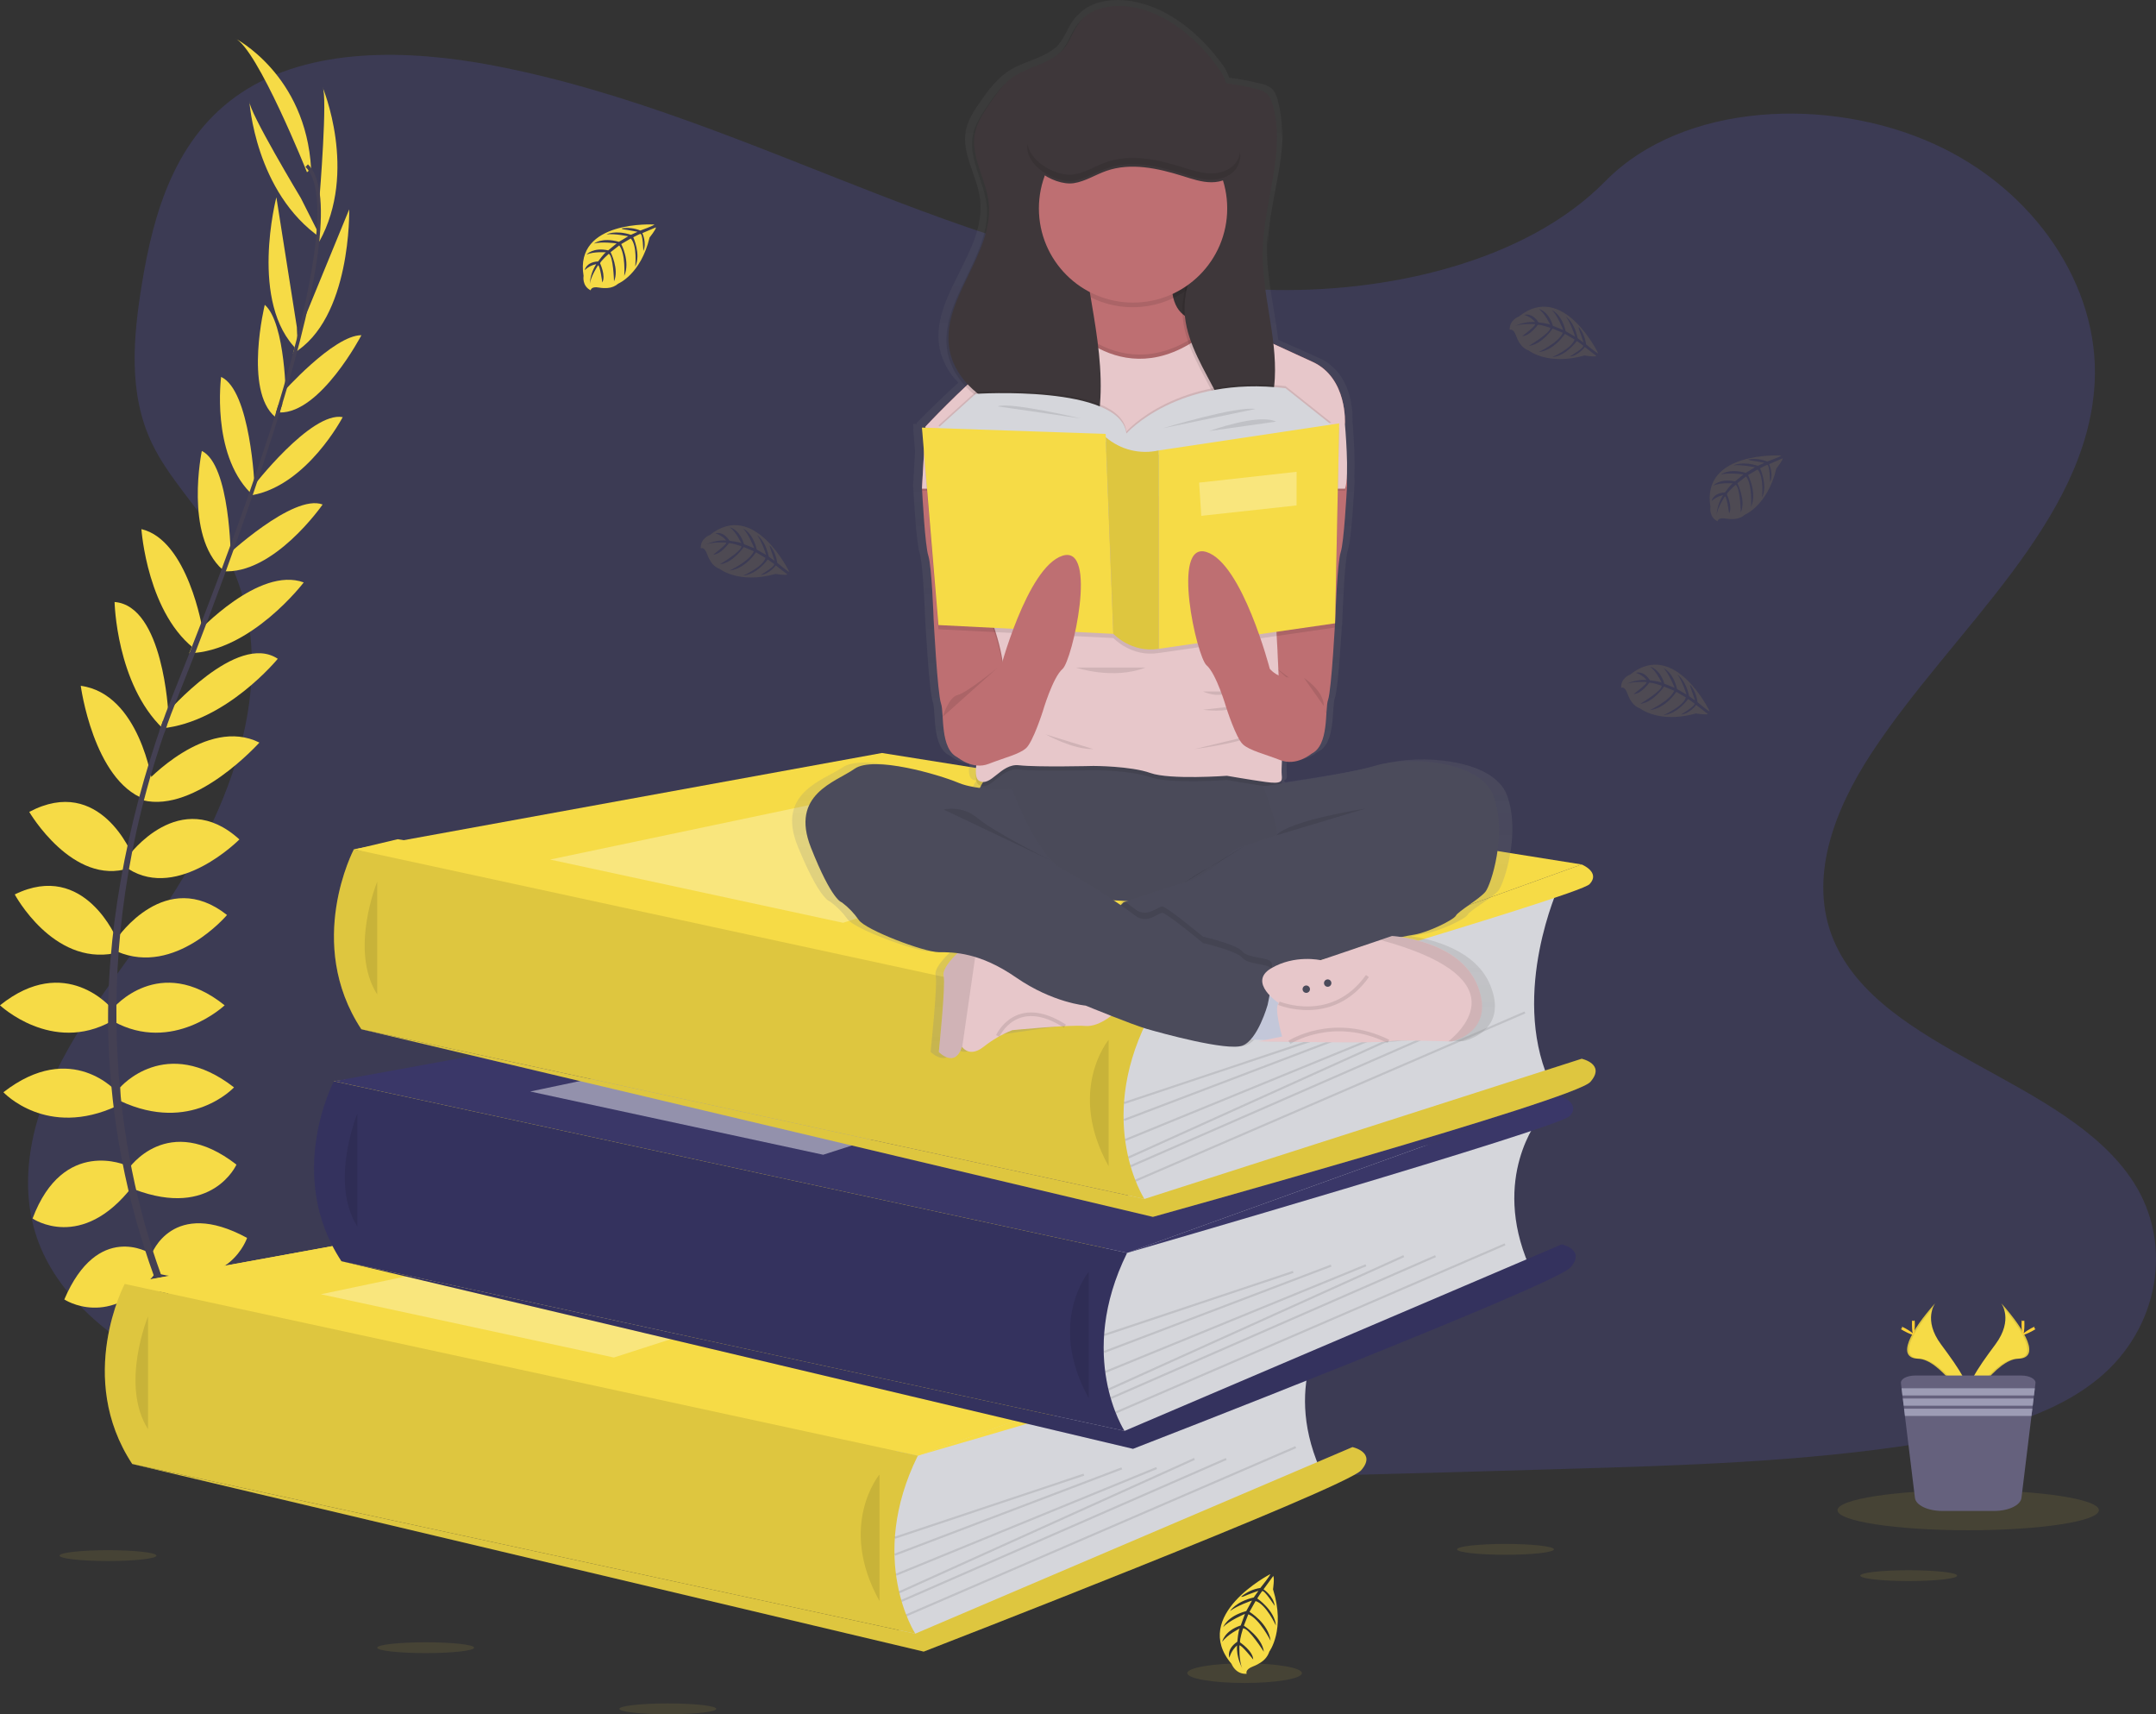 <svg width="590" height="469" viewBox="0 0 590 469" fill="none" xmlns="http://www.w3.org/2000/svg">
<rect x="0" y="0" width="590" height="469" fill="#333333" stroke="none"/>
<g clip-path="url(#clip0)">
<path d="M346.014 79.259C308.682 77.961 273.121 65.912 239.169 52.728C205.217 39.543 171.588 24.933 135.15 17.949C111.714 13.456 84.909 12.821 66.029 25.383C47.853 37.495 41.981 58.345 38.826 77.713C36.45 92.282 35.054 107.612 41.566 121.253C46.083 130.723 54.106 138.683 59.65 147.784C78.956 179.344 65.314 218.264 44.392 249.081C34.586 263.54 23.194 277.342 15.626 292.718C8.058 308.095 4.551 325.738 11.173 341.438C17.743 357.01 33.392 368.684 50.34 376.903C84.77 393.6 125.327 398.375 164.903 401.081C252.482 407.073 340.523 404.478 428.333 401.882C460.831 400.919 493.468 399.944 525.436 394.921C543.19 392.129 561.516 387.705 574.408 377.012C590.767 363.441 594.822 340.457 583.863 323.443C565.468 294.899 514.643 287.81 501.769 257.173C494.697 240.314 501.965 221.534 512.244 205.893C534.302 172.348 571.27 142.916 573.22 104.573C574.558 78.232 556.781 51.862 529.301 39.399C500.5 26.289 460.549 27.95 439.31 49.573C417.425 71.853 378.974 80.401 346.014 79.259Z" fill="#3C3B54"/>
<path d="M251.179 398.254L53.743 397.291L34.125 351.283L103.494 346.248L91.404 295.804L228.607 278.022L97.224 232.354L108.83 229.598L320.092 264.059L308.457 342.781L291.827 386.044L251.179 398.254Z" fill="#F6DB46"/>
<path d="M56.771 378.022C56.771 378.022 68.885 376.084 76.153 384.643C76.153 384.643 70.823 388.842 59.355 383.028L56.771 378.022Z" fill="#F6DB46"/>
<path d="M55.502 377.831C55.502 377.831 47.773 387.342 51.58 397.931C51.58 397.931 57.879 395.411 58.565 382.572L55.502 377.831Z" fill="#F6DB46"/>
<path d="M48.557 362.195C48.557 362.195 53.403 353.307 72.784 365.748C72.784 365.748 70.2 371.723 61.64 371.239C53.08 370.754 50.818 366.878 48.557 362.195Z" fill="#F6DB46"/>
<path d="M47.305 361.555C47.305 361.555 37.251 360.401 36.276 383.414C36.276 383.414 42.651 384.735 47.178 377.456C51.707 370.178 49.849 366.094 47.305 361.555Z" fill="#F6DB46"/>
<path d="M41.451 343.197C41.451 343.197 47.104 327.532 67.615 338.675C67.615 338.675 62.932 353.048 43.55 348.526L41.451 343.197Z" fill="#F6DB46"/>
<path d="M35.152 319.78C35.152 319.78 45.812 303.954 64.708 318.627C64.708 318.627 58.086 333.484 36.767 325.409L35.152 319.78Z" fill="#F6DB46"/>
<path d="M32.891 297.494C32.891 297.494 45.327 282.954 64.039 297.494C64.039 297.494 52.249 310.252 32.891 301.208V297.494Z" fill="#F6DB46"/>
<path d="M30.952 275.848C30.952 275.848 43.55 260.668 61.478 275.041C61.478 275.041 47.265 288.445 30.952 279.401V275.848Z" fill="#F6DB46"/>
<path d="M32.083 256.63C32.083 256.63 45.35 237.09 62.124 250.332C62.124 250.332 47.911 267.127 32.083 260.345V256.63Z" fill="#F6DB46"/>
<path d="M35.152 234.183C35.152 234.183 49.203 214.804 65.516 229.661C65.516 229.661 48.88 246.456 35.152 237.736V234.183Z" fill="#F6DB46"/>
<path d="M39.836 214.117C39.836 214.117 56.471 195.903 70.984 203.159C70.984 203.159 53.651 222.503 39.109 218.95L39.836 214.117Z" fill="#F6DB46"/>
<path d="M45.65 195.096C45.65 195.096 64.847 172.786 76.014 180.238C76.014 180.238 61.87 197.541 44.289 199.271L45.65 195.096Z" fill="#F6DB46"/>
<path d="M54.043 173.034C54.043 173.034 70.846 154.82 83.121 159.342C83.121 159.342 68.746 178.237 51.787 178.721L54.043 173.034Z" fill="#F6DB46"/>
<path d="M61.639 152.398C61.639 152.398 80.213 134.957 88.289 138.025C88.289 138.025 74.883 157.404 60.832 156.274L61.639 152.398Z" fill="#F6DB46"/>
<path d="M69.069 133.342C69.069 133.342 85.059 112.503 93.786 114.118C93.786 114.118 84.09 132.696 69.069 135.458V133.342Z" fill="#F6DB46"/>
<path d="M77.133 107.647C77.133 107.647 91.265 91.676 98.903 91.711C98.903 91.711 87.747 113.051 76.55 112.855L77.133 107.647Z" fill="#F6DB46"/>
<path d="M81.909 90.54L95.563 57.273C95.563 57.273 96.243 87.345 80.173 96.712L81.909 90.54Z" fill="#F6DB46"/>
<path d="M87.453 53.852C87.453 53.852 89.714 26.07 88.26 23.809C88.26 23.809 98.02 46.908 87.36 66.126L87.453 53.852Z" fill="#F6DB46"/>
<path d="M40.92 342.827C40.92 342.827 26.765 334.055 17.599 355.516C17.599 355.516 30.197 363.879 42.587 348.301L40.92 342.827Z" fill="#F6DB46"/>
<path d="M34.696 318.886C34.696 318.886 17.334 310.967 8.912 333.374C8.912 333.374 22.323 342.603 36.276 324.55L34.696 318.886Z" fill="#F6DB46"/>
<path d="M32.083 298.826C32.083 298.826 19.647 284.286 0.934 298.826C0.934 298.826 12.725 311.584 32.083 302.541V298.826Z" fill="#F6DB46"/>
<path d="M30.526 275.848C30.526 275.848 17.928 260.668 0 275.041C0 275.041 14.213 288.445 30.526 279.401V275.848Z" fill="#F6DB46"/>
<path d="M32.083 257.184C32.083 257.184 23.246 235.296 4.038 244.709C4.038 244.709 14.421 264.117 31.299 260.818L32.083 257.184Z" fill="#F6DB46"/>
<path d="M36.265 234.073C36.265 234.073 27.48 211.804 8.001 222.128C8.001 222.128 19.929 242.54 35.4 237.511L36.265 234.073Z" fill="#F6DB46"/>
<path d="M41.71 214.227C41.71 214.227 38.249 189.812 22.098 187.627C22.098 187.627 25.524 213.373 39.536 218.628L41.71 214.227Z" fill="#F6DB46"/>
<path d="M46.059 195.142C46.059 195.142 44.71 165.727 31.356 164.7C31.356 164.7 31.806 187.027 44.554 199.306L46.059 195.142Z" fill="#F6DB46"/>
<path d="M55.427 172.21C55.427 172.21 51.447 147.749 38.699 144.762C38.699 144.762 40.28 168.449 54.164 178.214L55.427 172.21Z" fill="#F6DB46"/>
<path d="M63.151 152.6C63.151 152.6 63.018 127.118 55.231 123.375C55.231 123.375 50.403 146.446 60.895 155.853L63.151 152.6Z" fill="#F6DB46"/>
<path d="M69.663 133.053C69.663 133.053 68.573 106.816 60.509 103.119C60.509 103.119 57.752 123.883 68.458 134.772L69.663 133.053Z" fill="#F6DB46"/>
<path d="M78.258 109.741C78.258 109.741 78.212 88.4 72.455 83.394C72.455 83.394 66.733 106.77 75.253 114.032L78.258 109.741Z" fill="#F6DB46"/>
<path d="M81.234 89.49L75.633 53.973C75.633 53.973 68.025 83.077 81.5 95.904L81.234 89.49Z" fill="#F6DB46"/>
<path d="M82.325 54.187C82.325 54.187 67.95 30.309 68.244 27.656C68.244 27.656 69.773 52.681 87.856 65.145L82.325 54.187Z" fill="#F6DB46"/>
<path d="M84.009 47.133C84.009 47.133 70.442 13.219 64.305 10.474C64.305 10.474 83.686 20.325 85.139 46.164L84.009 47.133Z" fill="#F6DB46"/>
<path d="M76.481 113.057L75.553 112.774C87.002 75.441 89.858 51.638 83.599 45.668L84.263 44.964C90.902 51.263 88.208 74.806 76.481 113.057Z" fill="#444053"/>
<path d="M44.952 200.471L43.579 199.981C44.796 196.561 46.106 193.088 47.478 189.668C59.43 159.884 69.606 132.177 76.129 110.906L77.323 110.329C70.788 131.64 60.792 160.409 48.828 190.234C47.461 193.59 46.158 197.045 44.952 200.471Z" fill="#444053"/>
<path d="M73.839 405.96C73.655 405.758 55.098 384.862 42.16 349.189C34.579 328.304 30.36 306.349 29.66 284.142C28.772 256.382 34.598 225.387 44.577 197.23L45.661 198.498C23.258 261.694 32.158 315.847 43.966 348.457C56.765 383.806 75.114 404.472 75.293 404.679L73.839 405.96Z" fill="#444053"/>
<path d="M363.821 361.595C363.821 361.595 350.744 377.554 361.127 401.68L256.722 446.956L246.702 449.056L242.088 428.869L245.174 403.393V389.47L363.821 361.595Z" fill="#D5D6DB"/>
<path d="M34.125 351.283L178.631 324.942L370.108 355.441L251.179 398.254L34.125 351.283Z" fill="#F6DB46"/>
<path d="M34.125 351.283L178.631 324.942L370.108 355.441L251.179 398.254L34.125 351.283Z" fill="#F6DB46"/>
<path d="M34.125 351.277C34.125 351.277 20.61 376.88 36.184 400.527L250.475 446.956C250.475 446.956 237.173 426.562 251.161 398.254L34.125 351.277Z" fill="#F6DB46"/>
<path opacity="0.1" d="M34.125 351.277C34.125 351.277 20.61 376.88 36.184 400.527L250.475 446.956C250.475 446.956 237.173 426.562 251.161 398.254L34.125 351.277Z" fill="black"/>
<path opacity="0.1" d="M40.51 360.153C40.51 360.153 32.787 378.887 40.51 391.01V360.153Z" fill="black"/>
<path d="M250.475 446.956L370.108 395.913C370.108 395.913 376.8 397.355 372.473 402.257C368.147 407.16 252.782 451.859 252.782 451.859L36.184 400.527L250.475 446.956Z" fill="#F6DB46"/>
<path opacity="0.1" d="M250.475 446.956L370.108 395.913C370.108 395.913 376.8 397.355 372.473 402.257C368.147 407.16 252.782 451.859 252.782 451.859L36.184 400.527L250.475 446.956Z" fill="black"/>
<path opacity="0.1" d="M240.669 403.411C240.669 403.411 229.132 417.253 240.669 438.016V403.411Z" fill="black"/>
<path opacity="0.1" d="M296.521 403.177L244.775 420.439L244.957 420.986L296.704 403.724L296.521 403.177Z" fill="black"/>
<path opacity="0.1" d="M306.886 401.459L244.758 425.081L244.963 425.62L307.091 401.998L306.886 401.459Z" fill="black"/>
<path opacity="0.1" d="M316.404 401.376L245.105 430.557L245.324 431.09L316.623 401.91L316.404 401.376Z" fill="black"/>
<path opacity="0.1" d="M326.755 398.877L245.937 435.381L246.175 435.906L326.993 399.403L326.755 398.877Z" fill="black"/>
<path opacity="0.1" d="M335.451 398.889L246.577 437.732L246.808 438.26L335.682 399.418L335.451 398.889Z" fill="black"/>
<path opacity="0.1" d="M354.472 395.659L247.917 441.676L248.146 442.206L354.701 396.189L354.472 395.659Z" fill="black"/>
<path opacity="0.3" d="M87.81 354.097L189.331 332.757L251.179 344.581L167.989 371.4L87.81 354.097Z" fill="white"/>
<path d="M370.108 355.441C370.108 355.441 375.358 357.558 372.277 360.828C369.197 364.099 251.161 398.254 251.161 398.254L370.108 355.441Z" fill="#F6DB46"/>
<path d="M421.094 306.122C421.094 306.122 408.023 322.076 418.406 346.207L314.001 391.483L303.981 393.594L299.367 373.407L302.499 347.938V333.997L421.094 306.122Z" fill="#D5D6DB"/>
<path d="M91.404 295.804L235.904 269.469L427.387 299.968L308.457 342.781L91.404 295.804Z" fill="#3A3768"/>
<path d="M91.381 295.804C91.381 295.804 77.86 321.407 93.434 345.054L307.725 391.483C307.725 391.483 294.429 371.072 308.434 342.776L91.381 295.804Z" fill="#3A3768"/>
<path opacity="0.1" d="M91.381 295.804C91.381 295.804 77.86 321.407 93.434 345.054L307.725 391.483C307.725 391.483 294.429 371.072 308.434 342.776L240.669 328.109L91.381 295.804Z" fill="black"/>
<path opacity="0.1" d="M97.783 304.68C97.783 304.68 90.066 323.408 97.783 335.537V304.68Z" fill="black"/>
<path d="M307.748 391.483L427.387 340.44C427.387 340.44 434.073 341.882 429.746 346.784C425.42 351.687 310.055 396.386 310.055 396.386L93.457 345.054L307.748 391.483Z" fill="#3A3768"/>
<path opacity="0.1" d="M307.748 391.483L427.387 340.44C427.387 340.44 434.073 341.882 429.746 346.784C425.42 351.687 310.055 396.386 310.055 396.386L93.457 345.054L307.748 391.483Z" fill="black"/>
<path opacity="0.1" d="M297.942 347.938C297.942 347.938 286.405 361.78 297.942 382.543V347.938Z" fill="black"/>
<path opacity="0.1" d="M353.799 347.71L302.052 364.972L302.235 365.519L353.981 348.257L353.799 347.71Z" fill="black"/>
<path opacity="0.1" d="M364.17 345.989L302.043 369.611L302.248 370.15L364.375 346.528L364.17 345.989Z" fill="black"/>
<path opacity="0.1" d="M373.681 345.898L302.381 375.079L302.6 375.613L373.899 346.432L373.681 345.898Z" fill="black"/>
<path opacity="0.1" d="M384.038 343.401L303.22 379.904L303.458 380.43L384.276 343.926L384.038 343.401Z" fill="black"/>
<path opacity="0.1" d="M392.726 343.405L303.852 382.248L304.083 382.776L392.957 343.934L392.726 343.405Z" fill="black"/>
<path opacity="0.1" d="M411.751 340.175L305.196 386.192L305.425 386.722L411.98 340.705L411.751 340.175Z" fill="black"/>
<path opacity="0.45" d="M145.089 298.624L246.61 277.284L308.457 289.108L225.268 315.927L145.089 298.624Z" fill="white"/>
<path d="M427.387 299.968C427.387 299.968 432.63 302.085 429.556 305.35C426.482 308.614 308.457 342.776 308.457 342.776L427.387 299.968Z" fill="#3A3768"/>
<path d="M426.516 242.661C426.516 242.661 413.44 271.309 423.822 295.435L319.417 328.022L309.421 330.139L304.806 309.952L307.892 284.476V270.536L426.516 242.661Z" fill="#D5D6DB"/>
<path d="M96.843 232.349L241.349 206.008L432.832 236.507L313.897 279.32L96.843 232.349Z" fill="#F6DB46"/>
<path d="M96.843 232.343C96.843 232.343 83.305 257.945 98.879 281.593L313.17 328.022C313.17 328.022 299.868 307.61 313.874 279.32L96.843 232.343Z" fill="#F6DB46"/>
<path opacity="0.1" d="M96.843 232.343C96.843 232.343 83.305 257.945 98.879 281.593L313.17 328.022C313.17 328.022 299.868 307.61 313.874 279.32L96.843 232.343Z" fill="black"/>
<path opacity="0.1" d="M103.229 241.219C103.229 241.219 95.505 259.953 103.229 272.076V241.219Z" fill="black"/>
<path d="M313.193 328.022L432.827 289.667C432.827 289.667 439.518 291.109 435.192 296.012C430.865 300.914 315.5 332.925 315.5 332.925L98.903 281.593L313.193 328.022Z" fill="#F6DB46"/>
<path opacity="0.1" d="M313.193 328.022L432.827 289.667C432.827 289.667 439.518 291.109 435.192 296.012C430.865 300.914 315.5 332.925 315.5 332.925L98.903 281.593L313.193 328.022Z" fill="black"/>
<path opacity="0.1" d="M303.387 284.476C303.387 284.476 291.85 298.319 303.387 319.082V284.476Z" fill="black"/>
<path opacity="0.1" d="M359.246 284.247L307.499 301.509L307.682 302.057L359.428 284.794L359.246 284.247Z" fill="black"/>
<path opacity="0.1" d="M369.613 282.53L307.486 306.152L307.691 306.691L369.818 283.069L369.613 282.53Z" fill="black"/>
<path opacity="0.1" d="M379.118 282.442L307.819 311.622L308.037 312.156L379.337 282.976L379.118 282.442Z" fill="black"/>
<path opacity="0.1" d="M389.484 279.939L308.666 316.443L308.903 316.968L389.721 280.465L389.484 279.939Z" fill="black"/>
<path opacity="0.1" d="M398.174 279.949L309.3 318.792L309.531 319.32L398.405 280.478L398.174 279.949Z" fill="black"/>
<path opacity="0.1" d="M417.198 276.723L310.643 322.74L310.872 323.27L417.427 277.252L417.198 276.723Z" fill="black"/>
<path opacity="0.3" d="M150.528 235.163L252.05 213.823L313.897 225.647L230.707 252.466L150.528 235.163Z" fill="white"/>
<path d="M432.827 236.507C432.827 236.507 438.076 238.624 434.995 241.894C431.915 245.164 313.897 279.32 313.897 279.32L432.827 236.507Z" fill="#F6DB46"/>
<path d="M179.058 61.425C179.058 61.425 157.139 60.104 159.7 75.481C159.7 75.481 159.186 78.197 161.65 79.432C161.65 79.432 161.69 78.278 163.899 78.676C164.688 78.812 165.489 78.85 166.287 78.791C167.363 78.718 168.385 78.297 169.2 77.592C169.2 77.592 175.366 75.043 177.766 64.961C177.766 64.961 179.543 62.763 179.497 62.198L175.782 63.778C175.782 63.778 177.045 66.449 176.053 68.669C176.053 68.669 175.932 63.876 175.216 63.986C175.072 63.986 173.296 64.915 173.296 64.915C173.296 64.915 175.47 69.569 173.826 72.949C173.826 72.949 174.449 67.216 172.615 65.249L170.008 66.772C170.008 66.772 172.552 71.576 170.827 75.498C170.827 75.498 171.271 69.483 169.46 67.141L167.095 68.987C167.095 68.987 169.489 73.722 168.029 76.975C168.029 76.975 167.839 69.973 166.587 69.442C166.587 69.442 164.516 71.265 164.205 72.014C164.205 72.014 165.843 75.475 164.822 77.269C164.822 77.269 164.205 72.603 163.668 72.58C163.668 72.58 161.609 75.671 161.396 77.771C161.495 75.813 162.106 73.916 163.167 72.268C161.98 72.493 160.885 73.06 160.017 73.901C160.017 73.901 160.334 71.715 163.68 71.524C163.68 71.524 165.382 69.177 165.837 69.038C165.837 69.038 162.509 68.756 160.496 69.65C160.496 69.65 162.273 67.591 166.443 68.496L168.75 66.593C168.75 66.593 164.378 66.016 162.521 66.656C162.521 66.656 164.661 64.834 169.379 66.16L171.923 64.644C171.923 64.644 168.191 63.842 165.97 64.13C165.97 64.13 168.312 62.867 172.667 64.234L174.478 63.421C174.478 63.421 171.75 62.884 170.948 62.798C170.146 62.711 170.106 62.492 170.106 62.492C171.838 62.208 173.614 62.407 175.24 63.069C175.24 63.069 179.133 61.667 179.058 61.425Z" fill="#F6DB46"/>
<path opacity="0.1" d="M487.429 124.627C487.429 124.627 465.51 123.306 468.071 138.682C468.071 138.682 467.557 141.399 470.02 142.633C470.02 142.633 470.061 141.48 472.27 141.878C473.059 142.01 473.86 142.049 474.658 141.993C475.724 141.915 476.735 141.494 477.542 140.793C477.542 140.793 483.714 138.244 486.108 128.162C486.108 128.162 487.885 125.965 487.838 125.4L484.135 126.98C484.135 126.98 485.398 129.65 484.406 131.871C484.406 131.871 484.285 127.078 483.576 127.188C483.432 127.188 481.649 128.116 481.649 128.116C481.649 128.116 483.824 132.771 482.186 136.15C482.186 136.15 482.809 130.417 480.969 128.451L478.361 129.973C478.361 129.973 480.905 134.778 479.18 138.7C479.18 138.7 479.624 132.684 477.813 130.342L475.454 132.188C475.454 132.188 477.842 136.923 476.383 140.176C476.383 140.176 476.192 133.174 474.941 132.644C474.941 132.644 472.876 134.466 472.558 135.216C472.558 135.216 474.197 138.677 473.181 140.47C473.181 140.47 472.558 135.804 472.028 135.781C472.028 135.781 469.968 138.873 469.755 140.972C469.855 139.014 470.468 137.117 471.532 135.47C470.343 135.695 469.247 136.262 468.376 137.102C468.376 137.102 468.699 134.916 472.039 134.726C472.039 134.726 473.741 132.378 474.197 132.234C474.197 132.234 470.874 131.957 468.855 132.851C468.855 132.851 470.632 130.792 474.802 131.698L477.11 129.795C477.11 129.795 472.731 129.218 470.88 129.858C470.88 129.858 473.014 128.035 477.738 129.362L480.276 127.845C480.276 127.845 476.544 127.043 474.323 127.332C474.323 127.332 476.665 126.069 481.02 127.436L482.837 126.622C482.837 126.622 480.103 126.086 479.301 125.999C478.5 125.913 478.459 125.694 478.459 125.694C480.191 125.406 481.969 125.605 483.593 126.271C483.593 126.271 487.498 124.869 487.429 124.627Z" fill="#F6DB46"/>
<path opacity="0.1" d="M215.975 156.418C215.975 156.418 206.423 136.618 194.263 146.376C194.263 146.376 191.639 147.253 191.766 150.004C191.766 150.004 192.775 149.479 193.496 151.602C193.765 152.352 194.122 153.068 194.557 153.736C195.148 154.641 196.016 155.329 197.032 155.697C197.032 155.697 202.264 159.838 212.237 157.012C212.237 157.012 215.023 157.491 215.479 157.156L212.295 154.693C212.295 154.693 210.564 157.099 208.153 157.312C208.153 157.312 212.283 154.872 211.839 154.307C211.747 154.192 210.109 153.078 210.109 153.078C210.109 153.078 207.103 157.248 203.354 157.462C203.354 157.462 208.661 155.212 209.48 152.646L206.884 151.112C206.884 151.112 203.925 155.68 199.662 156.083C199.662 156.083 205.131 153.54 206.29 150.818L203.533 149.664C203.533 149.664 200.562 154.059 197.009 154.376C197.009 154.376 203.031 150.794 202.881 149.439C202.881 149.439 200.28 148.528 199.472 148.614C199.472 148.614 197.269 151.723 195.192 151.723C195.192 151.723 198.959 148.903 198.728 148.447C198.728 148.447 195.025 148.159 193.075 149.024C194.832 148.151 196.787 147.753 198.745 147.87C197.968 146.944 196.938 146.264 195.78 145.915C195.78 145.915 197.845 145.131 199.639 147.951C199.639 147.951 202.523 148.291 202.864 148.62C202.864 148.62 201.485 145.586 199.726 144.266C199.726 144.266 202.391 144.802 203.608 148.88L206.405 149.987C206.405 149.987 204.796 145.88 203.314 144.583C203.314 144.583 205.944 145.557 207.092 150.35L209.653 151.827C209.653 151.827 208.54 148.176 207.201 146.382C207.201 146.382 209.445 147.813 210.374 152.277L211.972 153.465C211.972 153.465 211.107 150.818 210.818 150.079C210.53 149.341 210.674 149.191 210.674 149.191C211.771 150.56 212.466 152.208 212.681 153.949C212.681 153.949 215.767 156.591 215.975 156.418Z" fill="#F6DB46"/>
<path opacity="0.1" d="M437.349 96.654C437.349 96.654 427.802 76.854 415.637 86.612C415.637 86.612 413.018 87.489 413.14 90.24C413.14 90.24 414.155 89.721 414.87 91.838C415.139 92.591 415.497 93.31 415.937 93.978C416.525 94.881 417.392 95.567 418.406 95.933C418.406 95.933 423.644 100.074 433.611 97.254C433.611 97.254 436.397 97.727 436.859 97.392L433.692 94.924C433.692 94.924 431.961 97.334 429.556 97.548C429.556 97.548 433.68 95.102 433.236 94.537C433.144 94.422 431.506 93.309 431.506 93.309C431.506 93.309 428.506 97.479 424.751 97.692C424.751 97.692 430.064 95.443 430.883 92.882L428.247 91.359C428.247 91.359 425.293 95.921 421.025 96.331C421.025 96.331 426.493 93.781 427.658 91.059L424.895 89.906C424.895 89.906 421.925 94.306 418.377 94.618C418.377 94.618 424.393 91.036 424.243 89.686C424.243 89.686 421.648 88.769 420.84 88.862C420.84 88.862 418.637 91.965 416.554 91.965C416.554 91.965 420.327 89.144 420.096 88.689C420.096 88.689 416.393 88.4 414.437 89.266C416.194 88.392 418.149 87.994 420.108 88.112C419.334 87.185 418.305 86.505 417.149 86.157C417.149 86.157 419.214 85.372 421.007 88.193C421.007 88.193 423.892 88.539 424.232 88.868C424.232 88.868 422.853 85.828 421.088 84.507C421.088 84.507 423.753 85.049 424.97 89.15L427.774 90.257C427.774 90.257 426.164 86.145 424.682 84.847C424.682 84.847 427.312 85.822 428.454 90.615L431.021 92.092C431.021 92.092 429.902 88.447 428.564 86.647C428.564 86.647 430.813 88.077 431.736 92.541L433.334 93.73C433.334 93.73 432.475 91.082 432.181 90.344C431.886 89.606 432.036 89.462 432.036 89.462C433.131 90.832 433.823 92.479 434.038 94.22C434.038 94.22 437.17 96.838 437.349 96.654Z" fill="#F6DB46"/>
<path opacity="0.1" d="M467.857 194.594C467.857 194.594 458.311 174.788 446.128 184.547C446.128 184.547 443.509 185.423 443.631 188.174C443.631 188.174 444.646 187.655 445.361 189.772C445.628 190.525 445.984 191.244 446.422 191.912C447.01 192.815 447.877 193.502 448.891 193.867C448.891 193.867 454.129 198.014 464.102 195.188C464.102 195.188 466.882 195.667 467.344 195.326L464.16 192.864C464.16 192.864 462.429 195.274 460.018 195.488C460.018 195.488 464.143 193.042 463.698 192.477C463.606 192.362 461.968 191.249 461.968 191.249C461.968 191.249 458.968 195.419 455.213 195.638C455.213 195.638 460.526 193.383 461.345 190.822L458.743 189.288C458.743 189.288 455.79 193.856 451.522 194.259C451.522 194.259 456.99 191.71 458.155 188.988L455.392 187.834C455.392 187.834 452.421 192.229 448.874 192.546C448.874 192.546 454.896 188.965 454.746 187.609C454.746 187.609 452.145 186.692 451.337 186.784C451.337 186.784 449.133 189.887 447.051 189.887C447.051 189.887 450.824 187.067 450.593 186.611C450.593 186.611 446.89 186.323 444.934 187.188C446.693 186.315 448.65 185.918 450.61 186.035C449.835 185.106 448.804 184.426 447.645 184.079C447.645 184.079 449.71 183.289 451.504 186.115C451.504 186.115 454.388 186.456 454.729 186.784C454.729 186.784 453.35 183.751 451.591 182.424C451.591 182.424 454.256 182.966 455.473 187.067L458.27 188.174C458.27 188.174 456.661 184.062 455.179 182.77C455.179 182.77 457.809 183.739 458.951 188.538L461.518 190.009C461.518 190.009 460.399 186.363 459.061 184.564C459.061 184.564 461.31 185.994 462.239 190.464L463.837 191.618C463.837 191.618 462.972 188.97 462.683 188.232C462.395 187.494 462.539 187.35 462.539 187.35C463.636 188.719 464.329 190.367 464.541 192.108C464.541 192.108 467.678 194.767 467.857 194.594Z" fill="#F6DB46"/>
<path opacity="0.1" d="M116.49 452.274C123.814 452.274 129.751 451.61 129.751 450.792C129.751 449.973 123.814 449.309 116.49 449.309C109.166 449.309 103.229 449.973 103.229 450.792C103.229 451.61 109.166 452.274 116.49 452.274Z" fill="#F6DB46"/>
<path opacity="0.1" d="M29.556 427.081C36.88 427.081 42.818 426.417 42.818 425.599C42.818 424.78 36.88 424.116 29.556 424.116C22.233 424.116 16.295 424.78 16.295 425.599C16.295 426.417 22.233 427.081 29.556 427.081Z" fill="#F6DB46"/>
<path opacity="0.1" d="M182.756 469.006C190.08 469.006 196.017 468.342 196.017 467.523C196.017 466.705 190.08 466.041 182.756 466.041C175.432 466.041 169.494 466.705 169.494 467.523C169.494 468.342 175.432 469.006 182.756 469.006Z" fill="#F6DB46"/>
<path opacity="0.1" d="M522.333 432.56C529.657 432.56 535.594 431.897 535.594 431.078C535.594 430.259 529.657 429.596 522.333 429.596C515.009 429.596 509.071 430.259 509.071 431.078C509.071 431.897 515.009 432.56 522.333 432.56Z" fill="#F6DB46"/>
<path opacity="0.1" d="M411.98 425.368C419.304 425.368 425.241 424.704 425.241 423.886C425.241 423.067 419.304 422.403 411.98 422.403C404.656 422.403 398.719 423.067 398.719 423.886C398.719 424.704 404.656 425.368 411.98 425.368Z" fill="#F6DB46"/>
<path opacity="0.1" d="M340.592 460.447C349.254 460.447 356.276 459.241 356.276 457.753C356.276 456.266 349.254 455.06 340.592 455.06C331.93 455.06 324.908 456.266 324.908 457.753C324.908 459.241 331.93 460.447 340.592 460.447Z" fill="#F6DB46"/>
<path d="M347.589 430.68C347.589 430.68 325.751 441.961 337.033 455.25C337.033 455.25 338.095 458.134 341.163 457.932C341.163 457.932 340.552 456.813 342.894 455.919C343.727 455.597 344.519 455.177 345.253 454.667C346.245 453.982 346.986 452.992 347.364 451.847C347.364 451.847 351.829 445.872 348.368 434.815C348.368 434.815 348.818 431.689 348.426 431.182L345.772 434.821C345.772 434.821 348.512 436.661 348.829 439.366C348.829 439.366 345.945 434.827 345.368 435.329C345.241 435.432 344.053 437.318 344.053 437.318C344.053 437.318 348.806 440.543 349.158 444.73C349.158 444.73 346.482 438.864 343.592 438.028L341.936 440.981C341.936 440.981 347.128 444.142 347.705 448.894C347.705 448.894 344.688 442.867 341.607 441.65L340.39 444.77C340.39 444.77 345.397 447.954 345.859 451.911C345.859 451.911 341.671 445.295 340.165 445.503C340.165 445.503 339.219 448.433 339.346 449.338C339.346 449.338 342.882 451.703 342.946 454.027C342.946 454.027 339.681 449.903 339.179 450.174C339.179 450.174 338.971 454.321 339.975 456.478C339.975 456.478 338.245 453.399 338.527 450.174C337.516 451.069 336.788 452.24 336.433 453.543C336.433 453.543 335.493 451.265 338.591 449.165C338.591 449.165 338.885 445.941 339.242 445.543C339.242 445.543 335.891 447.181 334.466 449.188C334.466 449.188 334.991 446.195 339.537 444.707L340.69 441.546C340.69 441.546 336.145 443.473 334.743 445.168C334.743 445.168 335.753 442.198 341.048 440.773L342.617 437.889C342.617 437.889 338.579 439.251 336.606 440.773C336.606 440.773 338.135 438.218 343.101 437.042L344.376 435.225C344.376 435.225 341.446 436.269 340.627 436.644C339.808 437.019 339.646 436.834 339.646 436.834C341.144 435.568 342.962 434.741 344.901 434.446C344.901 434.446 347.791 430.876 347.589 430.68Z" fill="#F6DB46"/>
<path d="M412.407 217.607C408.635 207.358 387.869 206.394 378.859 209.007C372.456 210.87 358.958 212.969 351.748 214.025L351.281 213.581C352.215 213.304 352.238 212.623 352.123 211.614C352.056 210.284 352.075 208.951 352.181 207.623C356.599 208.996 360.533 205.748 360.533 205.748C365.725 203.441 364.329 193.567 365.321 190.868C366.065 188.849 366.867 176.956 367.224 171.027H367.299L367.34 169.037C367.392 168.178 367.415 167.676 367.415 167.676C367.415 167.676 367.922 153.176 368.914 150.241C369.837 147.542 370.587 133.941 370.703 131.784C370.703 131.6 370.703 131.502 370.703 131.502L370.628 130.244C370.679 129.327 370.703 128.307 370.697 127.234C370.697 122.302 370.183 116.091 370.12 115.087C370.12 114.943 370.12 114.77 370.12 114.562C370.16 112.457 369.895 101.914 360.925 97.928C357.62 96.452 353.646 94.693 349.798 92.98C348.806 84.415 346.539 75.896 346.735 67.268C346.735 65.97 346.851 64.672 346.978 63.38C346.978 63.755 346.937 64.136 346.932 64.534C346.932 65.37 346.932 66.212 346.932 67.049C347.272 56.257 351.35 45.408 350.969 34.848C350.935 35.88 350.86 36.919 350.762 37.957C350.961 34.385 350.587 30.804 349.654 27.35C349.308 26.133 348.841 24.876 347.843 24.062C346.9 23.408 345.818 22.979 344.682 22.811C341.952 22.112 339.179 21.596 336.381 21.265C335.956 19.964 335.325 18.739 334.513 17.637C328.664 9.609 320 2.065 309.755 0.335C304.616 -0.531 298.703 0.19 295.208 3.864C294.843 4.187 294.5 4.534 294.181 4.902C292.3 7.146 291.493 10.093 289.566 12.331C289.439 12.481 289.295 12.62 289.157 12.764C285.384 16.138 279.506 16.841 275.313 19.869C274.574 20.413 273.881 21.017 273.242 21.675C271.552 23.349 270.037 25.191 268.72 27.171C266.834 29.824 264.896 32.587 264.296 35.754C263.09 42.098 267.41 48.114 268.212 54.498C270 68.785 254.19 81.462 257.183 95.558C257.982 99.021 259.746 102.187 262.271 104.688C256.105 110.271 250.856 115.687 250.856 115.687V116.01H249.881L249.979 117.163H249.881L250.417 123.421L249.881 132.534C249.881 132.534 249.881 132.632 249.881 132.817V132.863V133.111C249.881 133.111 249.881 133.209 249.881 133.394H249.915C250.094 136.733 250.804 148.741 251.646 151.273C252.638 154.209 253.14 168.709 253.14 168.709C253.14 168.709 254.236 189.201 255.239 191.912C256.243 194.623 254.818 204.468 260.027 206.792C261.551 207.961 263.355 208.709 265.259 208.961C264.994 211.118 265.161 212.681 266.02 213.171C266.388 213.388 266.805 213.507 267.232 213.517C266.878 214.041 266.564 214.591 266.291 215.161C264.224 214.945 262.193 214.467 260.246 213.737C254.651 211.429 236.083 206.239 230.69 209.89C225.296 213.54 212.318 216.851 218.311 231.547C224.304 246.243 227.096 246.612 227.096 246.612C228.941 247.951 230.559 249.577 231.89 251.428C233.689 254.133 250.458 260.322 254.651 260.322C256.433 260.294 258.216 260.383 259.987 260.587C259.987 260.587 255.436 264.578 256.041 266.897C256.647 269.215 254.657 287.776 254.657 287.776C254.657 287.776 259.271 292.424 261.244 286.328L261.313 286.42C261.683 286.922 263.678 289.189 267.434 286.328C268.97 285.162 270.603 284.128 272.313 283.236L290.495 280.664C292.391 280.546 294.291 280.532 296.188 280.624C299.072 280.86 301.905 279.153 303.687 277.832C307.454 279.263 311.688 280.826 313.701 281.397C317.785 282.55 336.555 287.585 340.944 286.011C341.857 285.648 342.668 285.07 343.309 284.326L347.497 284.459L345.536 284.851C345.536 284.851 349.354 284.915 354.546 284.984L354.326 285.111L360.839 285.053C370.368 285.14 381.074 285.169 382.481 284.851C384.685 284.361 396.135 284.707 399.509 284.851H400.449C400.449 284.851 413.03 282.342 407.839 269.579C403.847 259.774 391.578 256.924 386.133 256.14C387.667 255.834 388.988 255.598 389.865 255.46C393.666 254.883 401.049 251.422 401.649 250.24C402.249 249.057 408.438 245.626 410.036 243.67C411.634 241.715 416.197 227.856 412.407 217.607ZM308.204 246.289L307.586 246.491L307.171 246.629L306.375 247.414C305.74 246.987 305.06 246.537 304.35 246.076C305.602 246.151 306.888 246.226 308.204 246.289Z" fill="url(#paint0_linear)"/>
<path d="M344.982 185.475C344.982 185.475 353.807 208.546 358.826 206.239C363.844 203.932 362.483 194.127 363.44 191.439C364.398 188.751 365.459 168.368 365.459 168.368C365.459 168.368 365.944 153.949 366.901 151.031C367.79 148.349 368.511 134.824 368.632 132.696C368.632 132.511 368.632 132.413 368.632 132.413L367.68 115.687L362.292 114.343L349.798 118.957L348.068 128.837L347.393 132.696L347.105 134.339L344.982 185.475Z" fill="#BE6F72"/>
<path opacity="0.1" d="M347.889 181.611C347.889 181.611 356.311 188.503 358.849 189.109C361.387 189.714 362.944 195.09 362.944 195.09" fill="black"/>
<path d="M275.965 186.485C275.965 186.485 267.139 209.555 262.121 207.248C257.103 204.941 258.464 195.136 257.506 192.448C256.549 189.761 255.487 169.378 255.487 169.378C255.487 169.378 255.003 154.959 254.045 152.04C253.157 149.358 252.436 135.833 252.315 133.705C252.315 133.52 252.315 133.422 252.315 133.422L253.272 116.696L258.66 115.352L271.154 119.967L272.885 129.846L273.559 133.705L273.848 135.349L275.965 186.485Z" fill="#BE6F72"/>
<path d="M333.434 63.023H313.735V93.724H333.434V63.023Z" fill="#3E373A"/>
<path opacity="0.1" d="M333.434 63.023H313.735V93.724H333.434V63.023Z" fill="black"/>
<path d="M272.504 209.463C272.504 209.463 265.772 216.863 268.27 218.206C270.768 219.55 286.924 244.738 286.924 244.738C286.924 244.738 339.992 251.272 350 241.467C360.008 231.662 359.806 214.146 359.806 214.146C359.806 214.146 351.765 215.876 350.889 214.936C350.012 213.996 345.195 209.463 345.195 209.463C345.195 209.463 277.118 205.333 272.504 209.463Z" fill="#4B4B5B"/>
<path opacity="0.02" d="M272.504 209.463C272.504 209.463 265.772 216.863 268.27 218.206C270.768 219.55 286.924 244.738 286.924 244.738C286.924 244.738 339.992 251.272 350 241.467C360.008 231.662 359.806 214.146 359.806 214.146C359.806 214.146 351.765 215.876 350.889 214.936C350.012 213.996 345.195 209.463 345.195 209.463C345.195 209.463 277.118 205.333 272.504 209.463Z" fill="black"/>
<path d="M368.038 115.929L350.733 129.772L345.501 130.152L343.58 130.291L311.318 132.655L277.863 130.21L272.885 129.846L266.539 129.385L253.272 116.696C253.272 116.696 262.663 106.638 270.889 99.849C274.13 97.167 277.193 94.999 279.426 94.145L279.806 94.012C281.211 93.465 282.464 92.591 283.464 91.463C289.959 84.767 295.963 68.243 295.963 68.243C295.963 68.243 324.614 53.443 321.153 72.857C317.692 92.27 334.034 87.472 334.034 87.472L339.421 89.929L341.55 90.903L346.978 93.389L359.224 99.007C368.834 103.431 368.038 115.929 368.038 115.929Z" fill="#BE6F72"/>
<path opacity="0.1" d="M309.974 84.052C324.205 84.052 335.741 72.517 335.741 58.288C335.741 44.059 324.205 32.524 309.974 32.524C295.744 32.524 284.208 44.059 284.208 58.288C284.208 72.517 295.744 84.052 309.974 84.052Z" fill="black"/>
<path opacity="0.1" d="M368.078 134.282H252.315C252.315 134.097 252.315 133.999 252.315 133.999L253.272 117.273C253.272 117.273 262.663 107.214 270.889 100.426L343.569 97.542L346.949 93.978L359.195 99.595C368.811 104.013 368.038 116.512 368.038 116.512C368.038 116.512 369.353 130.994 368.078 134.282Z" fill="black"/>
<path d="M368.078 133.705H252.315C252.315 133.52 252.315 133.422 252.315 133.422L253.272 116.696C253.272 116.696 262.663 106.638 270.889 99.849L343.569 96.965L346.949 93.401L359.195 99.019C368.811 103.437 368.038 115.935 368.038 115.935C368.038 115.935 369.353 130.417 368.078 133.705Z" fill="#E7C7CA"/>
<path opacity="0.1" d="M291.418 86.803C291.418 86.803 309.68 110.069 334.005 86.324C358.33 62.579 336.699 139.288 336.699 139.288L284.208 145.517L291.418 86.803Z" fill="black"/>
<path d="M291.418 87.956C291.418 87.956 309.68 111.223 334.005 87.478C358.33 63.732 336.699 140.442 336.699 140.442L284.208 146.671L291.418 87.956Z" fill="#E7C7CA"/>
<path opacity="0.1" d="M341.521 92.04L343.453 121.507L345.524 131.311L347.105 138.809C347.105 138.809 351.142 196.486 349.989 199.369C348.835 202.253 350.566 204.56 350.808 206.094C351.05 207.629 350.565 211.481 350.756 213.212C350.946 214.942 350.756 215.709 346.337 215.092C341.919 214.475 335.758 213.402 335.758 213.402C335.758 213.402 320.184 214.556 314.802 212.635C309.421 210.714 299.228 210.709 299.228 210.709C299.228 210.709 283.844 211.095 278.849 210.518C273.854 209.941 271.154 216.672 267.889 214.746C264.624 212.82 271.731 194.179 274.038 188.792C276.345 183.405 270.964 169.758 270.964 169.758L277.886 131.363L279.426 122.66V95.298L279.806 95.166C281.21 94.618 282.464 93.744 283.463 92.617L285.194 120.151L339.415 122.078V91.088" fill="black"/>
<path d="M341.521 90.886L343.453 120.353L345.524 130.158L347.105 137.656C347.105 137.656 351.142 195.332 349.989 198.216C348.835 201.1 350.566 203.407 350.808 204.941C351.05 206.475 350.565 210.328 350.756 212.058C350.946 213.788 350.756 214.556 346.337 213.938C341.919 213.321 335.758 212.249 335.758 212.249C335.758 212.249 320.184 213.402 314.802 211.481C309.421 209.561 299.228 209.555 299.228 209.555C299.228 209.555 283.844 209.941 278.849 209.365C273.854 208.788 271.154 215.519 267.889 213.592C264.624 211.666 271.731 193.025 274.038 187.638C276.345 182.251 270.964 168.605 270.964 168.605L277.886 130.21L279.426 121.506V94.145L279.806 94.012C281.21 93.465 282.464 92.591 283.463 91.463L285.194 118.998L339.415 120.924V89.934" fill="#E7C7CA"/>
<path opacity="0.1" d="M347.757 29.392C347.428 28.186 346.972 26.935 346.026 26.127C345.123 25.479 344.079 25.052 342.98 24.881C340.349 24.19 337.674 23.677 334.974 23.347C334.588 22.067 334.004 20.854 333.244 19.754C327.591 11.772 319.227 4.245 309.386 2.544C304.235 1.65 298.265 2.451 294.965 6.512C293.154 8.744 292.375 11.703 290.547 13.894C287.023 18.151 280.66 18.676 276.219 21.969C273.848 23.699 272.129 26.208 270.45 28.642C268.633 31.278 266.764 34.023 266.188 37.172C265.034 43.465 269.193 49.463 269.96 55.813C271.691 70.019 256.462 82.621 259.341 96.636C261.019 104.809 268.57 110.565 276.38 113.484C279.132 114.516 282.275 115.543 283.562 118.184C284.138 119.338 284.236 120.67 284.779 121.835C286.601 125.723 292.595 125.873 295.813 123.041C299.032 120.209 300.047 115.629 300.428 111.355C301.974 92.692 294.498 74.252 295.369 55.542C295.629 49.884 297.221 43.465 302.291 40.904C309.115 37.443 317.323 43.211 324.833 42.109C328.387 50.756 329.142 60.299 326.991 69.396C325.797 74.374 323.732 79.201 323.582 84.334C323.357 92.149 327.573 99.29 331.219 106.199C332.001 107.491 332.524 108.923 332.759 110.415C332.816 111.929 332.535 113.437 331.934 114.828C329.875 120.37 326.322 125.515 325.918 131.415C325.8 132.104 325.955 132.812 326.35 133.388C326.757 133.772 327.281 134.008 327.839 134.057C334.068 135.124 339.456 129.604 342.496 124.062C345.885 117.94 347.86 111.137 348.276 104.152C348.904 92.409 344.694 80.856 344.953 69.102C345.253 55.738 351.292 42.282 347.757 29.392Z" fill="black"/>
<path d="M348.333 28.815C348.005 27.61 347.549 26.358 346.603 25.551C345.699 24.902 344.656 24.475 343.557 24.305C340.926 23.613 338.251 23.1 335.551 22.771C335.165 21.49 334.581 20.277 333.82 19.177C328.167 11.195 319.804 3.668 309.963 1.967C304.812 1.073 298.842 1.874 295.542 5.935C293.731 8.167 292.952 11.126 291.124 13.317C287.599 17.574 281.237 18.099 276.795 21.392C274.425 23.122 272.706 25.631 271.027 28.065C269.21 30.701 267.341 33.446 266.764 36.596C265.611 42.888 269.77 48.886 270.537 55.236C272.267 69.442 257.039 82.044 259.917 96.06C261.596 104.232 269.147 109.989 276.957 112.907C279.708 113.939 282.852 114.966 284.138 117.608C284.715 118.761 284.813 120.093 285.356 121.258C287.178 125.146 293.171 125.296 296.39 122.464C299.609 119.632 300.624 115.053 301.005 110.779C302.551 92.115 295.075 73.676 295.946 54.965C296.206 49.307 297.798 42.888 302.868 40.327C309.692 36.867 317.9 42.634 325.41 41.533C328.964 50.179 329.719 59.722 327.568 68.819C326.374 73.797 324.309 78.624 324.159 83.757C323.934 91.573 328.15 98.713 331.796 105.622C332.578 106.915 333.101 108.347 333.336 109.839C333.393 111.352 333.111 112.86 332.511 114.251C330.452 119.794 326.898 124.938 326.495 130.839C326.376 131.527 326.532 132.235 326.927 132.811C327.334 133.196 327.858 133.431 328.415 133.48C334.645 134.547 340.033 129.027 343.073 123.485C346.462 117.363 348.437 110.56 348.852 103.575C349.481 91.832 345.27 80.279 345.53 68.525C345.83 55.161 351.869 41.706 348.333 28.815Z" fill="#3E373A"/>
<path d="M335.591 284.188L358.474 284.921L355.192 267.952L337.662 269.619L335.591 284.188Z" fill="#C3C7D9"/>
<path d="M406.495 243.97C404.954 245.891 398.996 249.352 398.419 250.505C397.842 251.659 390.73 255.119 387.073 255.696C383.416 256.273 371.885 258.776 369.768 260.12C368.251 261.089 356.074 264.157 348.074 265.859C345.907 266.371 343.713 266.766 341.504 267.041C338.043 267.231 300.168 254.352 300.168 254.352L307.471 246.854L307.875 246.716C309.94 246.018 319.48 242.794 324.776 241.26C330.74 239.529 337.662 232.418 337.662 232.418C337.662 232.418 347.849 228.957 349.199 228.571C350.548 228.184 345.738 215.115 345.738 215.115C345.738 215.115 367.847 212.047 376.5 209.445C385.152 206.844 405.151 207.807 408.802 217.999C412.453 228.19 408.058 242.05 406.495 243.97Z" fill="#4B4B5B"/>
<path d="M305.74 276.459C305.74 276.459 301.322 281.074 296.898 280.693C292.473 280.312 277.003 281.846 277.003 281.846C274.199 282.965 271.574 284.486 269.21 286.362C265.593 289.212 263.673 286.939 263.315 286.455L263.252 286.362C261.325 292.424 256.906 287.804 256.906 287.804C256.906 287.804 258.827 269.348 258.239 267.041C257.651 264.734 262.04 260.772 262.04 260.772L267.232 259.451L280.383 256.082L299.228 262.617L305.74 276.459Z" fill="#E7C7CA"/>
<path opacity="0.1" d="M267.209 259.451L263.315 286.455L263.252 286.362C261.325 292.424 256.906 287.804 256.906 287.804C256.906 287.804 258.827 269.348 258.239 267.041C257.651 264.734 262.04 260.772 262.04 260.772L267.209 259.451Z" fill="black"/>
<path opacity="0.1" d="M294.423 182.638C294.423 182.638 304.61 186.098 313.458 182.638H294.423Z" fill="black"/>
<path opacity="0.1" d="M329.2 189.178C329.2 189.178 333.428 191.289 336.699 189.178H329.2Z" fill="black"/>
<path opacity="0.1" d="M329.2 194.184C329.2 194.184 336.312 195.136 337.662 193.215L329.2 194.184Z" fill="black"/>
<path opacity="0.1" d="M326.893 204.941C326.893 204.941 340.252 203.211 343.569 200.904L326.893 204.941Z" fill="black"/>
<path opacity="0.1" d="M286.128 200.904C286.128 200.904 293.627 205.131 299.205 204.941L286.128 200.904Z" fill="black"/>
<path opacity="0.1" d="M348.068 265.859C345.901 266.371 343.708 266.766 341.498 267.041C338.037 267.231 300.163 254.352 300.163 254.352L307.465 246.854L307.869 246.716C309.023 247.529 309.969 248.227 310.643 248.758C313.822 251.261 316.891 247.99 318.044 247.99C319.198 247.99 329.194 256.255 329.194 256.255C329.194 256.255 338.423 258.372 339.964 260.293C341.504 262.213 346.885 261.833 347.843 263.177C348.131 263.592 348.166 264.613 348.068 265.859Z" fill="black"/>
<path d="M277.003 215.899C277.003 215.899 267.67 216.436 262.288 214.169C256.906 211.902 239.025 206.671 233.833 210.345C228.642 214.019 216.142 217.266 221.91 231.882C227.679 246.497 230.372 246.877 230.372 246.877C232.157 248.216 233.715 249.832 234.987 251.664C236.718 254.358 252.869 260.506 256.906 260.506C260.944 260.506 268.056 260.506 278.053 267.427C288.049 274.349 297.088 275.121 297.088 275.121C297.088 275.121 309.778 280.312 313.729 281.466C317.681 282.619 335.735 287.614 339.969 286.08C344.203 284.546 346.891 274.925 346.891 274.925C346.891 274.925 348.812 266.274 347.849 264.93C346.885 263.586 341.504 263.967 339.969 262.046C338.435 260.126 329.2 258.009 329.2 258.009C329.2 258.009 319.227 249.738 318.073 249.738C316.919 249.738 313.851 253.003 310.672 250.505C304.341 245.816 297.689 241.576 290.766 237.816C283.463 233.969 277.003 215.899 277.003 215.899Z" fill="#4B4B5B"/>
<path opacity="0.1" d="M258.239 221.477C259.901 221.137 261.618 221.186 263.258 221.619C264.898 222.052 266.416 222.858 267.693 223.974C272.308 227.821 287.836 235.544 287.836 235.544" fill="black"/>
<path opacity="0.1" d="M373.616 221.234C373.616 221.234 353.04 224.349 349.198 228.577L373.616 221.234Z" fill="black"/>
<path d="M397.265 284.921H396.36C393.106 284.805 382.083 284.459 379.961 284.921C377.463 285.497 344.388 284.921 344.388 284.921L350.854 283.577C350.854 283.577 348.454 275.167 349.977 274.47C349.977 274.47 341.325 268.771 347.849 264.924C354.373 261.077 361.404 262.698 361.404 262.698L377.78 257.149L380.924 256.082C380.924 256.082 399.382 257.046 404.378 269.734C409.373 282.423 397.265 284.921 397.265 284.921Z" fill="#E7C7CA"/>
<path opacity="0.1" d="M397.265 284.921H396.36C401.73 280.491 413.878 267.006 377.78 257.178L380.924 256.111C380.924 256.111 399.382 257.074 404.378 269.763C409.373 282.452 397.265 284.921 397.265 284.921Z" fill="black"/>
<path d="M363.331 269.971C363.888 269.971 364.34 269.519 364.34 268.962C364.34 268.404 363.888 267.952 363.331 267.952C362.773 267.952 362.321 268.404 362.321 268.962C362.321 269.519 362.773 269.971 363.331 269.971Z" fill="#4B4B5B"/>
<path d="M357.464 271.638C358.022 271.638 358.474 271.186 358.474 270.628C358.474 270.071 358.022 269.619 357.464 269.619C356.907 269.619 356.455 270.071 356.455 270.628C356.455 271.186 356.907 271.638 357.464 271.638Z" fill="#4B4B5B"/>
<g opacity="0.1">
<path opacity="0.1" d="M328.883 57.336C329.106 50.992 327.978 44.673 325.572 38.799C318.073 39.918 309.859 34.133 303.029 37.593C297.976 40.154 296.39 46.574 296.107 52.232C296.038 53.725 296.027 55.219 296.056 56.713C296.056 56.182 296.056 55.646 296.107 55.115C296.373 49.457 297.959 43.038 303.029 40.477C309.859 37.017 318.061 42.784 325.572 41.683C327.609 46.658 328.731 51.961 328.883 57.336Z" fill="black"/>
<path opacity="0.1" d="M270.773 56.281C270.872 55.024 270.847 53.76 270.698 52.508C270.087 47.433 267.312 42.582 266.811 37.634C266.164 43.603 269.966 49.336 270.698 55.392C270.773 55.704 270.773 55.981 270.773 56.281Z" fill="black"/>
<path opacity="0.1" d="M301.166 108.039C300.809 112.319 299.799 116.892 296.552 119.73C293.304 122.568 287.323 122.412 285.517 118.525C284.94 117.371 284.854 116.027 284.294 114.874C283.014 112.232 279.864 111.206 277.113 110.173C269.297 107.249 261.758 101.522 260.079 93.326C259.929 92.583 259.827 91.832 259.773 91.076C259.631 92.793 259.734 94.522 260.079 96.21C261.758 104.382 269.308 110.133 277.113 113.057C279.864 114.089 283.014 115.116 284.294 117.758C284.871 118.911 284.969 120.243 285.517 121.408C287.334 125.296 293.327 125.446 296.552 122.614C299.776 119.782 300.78 115.203 301.166 110.923C301.342 108.67 301.402 106.41 301.345 104.152C301.345 105.461 301.27 106.753 301.166 108.039Z" fill="black"/>
<path opacity="0.1" d="M345.72 65.791C345.72 66.628 345.72 67.458 345.72 68.289C346.043 57.561 349.977 46.775 349.591 36.273C349.291 45.985 345.939 55.917 345.72 65.791Z" fill="black"/>
<path opacity="0.1" d="M333.342 109.187C333.483 108.503 333.528 107.802 333.474 107.105C333.242 105.612 332.719 104.18 331.934 102.889C328.6 96.544 324.799 90.05 324.349 83.008C324.349 83.308 324.308 83.584 324.303 83.907C324.072 91.717 328.289 98.863 331.934 105.772C332.554 106.843 333.027 107.991 333.342 109.187Z" fill="black"/>
<path opacity="0.1" d="M349.037 100.841C348.606 107.829 346.618 114.631 343.217 120.751C340.171 126.294 334.789 131.813 328.554 130.746C327.995 130.698 327.47 130.46 327.066 130.071C326.949 129.939 326.857 129.787 326.795 129.622C326.725 130.071 326.668 130.527 326.633 130.988C326.514 131.675 326.669 132.382 327.066 132.955C327.47 133.344 327.995 133.582 328.554 133.63C334.789 134.697 340.171 129.177 343.217 123.635C346.618 117.515 348.606 110.713 349.037 103.725C349.106 102.375 349.112 101.031 349.072 99.688C349.06 100.074 349.06 100.455 349.037 100.841Z" fill="black"/>
</g>
<path opacity="0.1" d="M349.977 274.47C349.977 274.47 364.577 280.595 374.204 267.041" stroke="black" stroke-miterlimit="10"/>
<path opacity="0.1" d="M352.85 285.174C352.85 285.174 364.773 277.423 379.961 284.921" stroke="black" stroke-miterlimit="10"/>
<path opacity="0.1" d="M273.04 283.415C273.04 283.415 278.047 272.122 291.418 280.733" stroke="black" stroke-miterlimit="10"/>
<path opacity="0.1" d="M256.808 116.408L267.018 107.18C267.018 107.18 306.606 104.584 308.244 118.04C308.244 118.04 322.278 102.087 351.794 105.64L364.282 115.583L329.765 130.729L296.223 142.362L271.517 131.306L256.808 116.408Z" fill="black"/>
<path d="M256.808 116.985L267.018 107.756C267.018 107.756 306.606 105.161 308.244 118.617C308.244 118.617 322.278 102.664 351.794 106.217L364.282 116.16L329.765 131.306L296.223 142.939L271.517 131.882L256.808 116.985Z" fill="#D5D6DB"/>
<path opacity="0.1" d="M252.292 118.138L256.808 172.164L304.685 174.569L302.608 120.774L302.568 119.869L252.292 118.138Z" fill="black"/>
<path d="M252.292 116.985L256.808 171.01L304.685 173.415L302.608 119.62L302.568 118.715L252.292 116.985Z" fill="#F6DB46"/>
<path opacity="0.1" d="M366.474 116.985L317.087 124.39V178.658L365.35 171.685L366.474 116.985Z" fill="black"/>
<path d="M366.474 115.831L317.087 123.237V177.504L365.35 170.531L366.474 115.831Z" fill="#F6DB46"/>
<path opacity="0.3" d="M354.828 129.074L328.15 132.038L328.733 141.128L354.811 138.279L354.828 129.074Z" fill="white"/>
<path d="M259.404 199.94L262.121 207.248C262.121 207.248 266.159 210.709 270.577 208.978C274.996 207.248 278.849 206.389 280.77 204.704C282.691 203.02 285.384 194.559 285.384 194.559C285.384 194.559 288.078 185.331 290.766 183.024C293.454 180.717 300.572 148.932 290.766 152.04C280.96 155.149 273.461 183.987 273.461 183.987C273.461 183.987 271.731 186.098 269.233 186.294C266.736 186.49 261.734 185.908 260.771 188.025C259.808 190.141 256.52 195.713 259.404 199.94Z" fill="#BE6F72"/>
<path opacity="0.1" d="M317.087 124.385C314.558 124.954 311.931 124.924 309.416 124.298C306.901 123.671 304.568 122.464 302.603 120.774L304.685 174.563C304.685 174.563 309.588 179.869 317.087 178.658V124.385Z" fill="black"/>
<path d="M317.087 123.231C314.558 123.801 311.931 123.771 309.416 123.144C306.901 122.517 304.568 121.31 302.603 119.621L304.685 173.409C304.685 173.409 309.588 178.716 317.087 177.504V123.231Z" fill="#F6DB46"/>
<path opacity="0.1" d="M317.087 123.231C314.558 123.801 311.931 123.771 309.416 123.144C306.901 122.517 304.568 121.31 302.603 119.621L304.685 173.409C304.685 173.409 309.588 178.716 317.087 177.504V123.231Z" fill="black"/>
<path opacity="0.1" d="M318.24 117.169C318.24 117.169 338.331 111.027 343.569 111.892L318.24 117.169Z" fill="black"/>
<path opacity="0.1" d="M295.767 114.487C295.767 114.487 276.294 109.873 273.04 111.182L295.767 114.487Z" fill="black"/>
<path opacity="0.1" d="M330.907 117.936C330.907 117.936 344.342 113.011 349.198 115.352L330.907 117.936Z" fill="black"/>
<path opacity="0.1" d="M324.141 241.496C326.223 239.933 328.439 238.557 330.763 237.384C334.224 235.717 340.569 231.391 340.569 231.391" fill="black"/>
<path opacity="0.1" d="M273.04 182.638C273.04 182.638 264.613 189.53 262.081 190.135C259.548 190.741 257.985 196.116 257.985 196.116" fill="black"/>
<path d="M361.519 198.914L358.831 206.239C358.831 206.239 354.794 209.699 350.369 207.969C345.945 206.239 342.104 205.379 340.177 203.695C338.25 202.011 335.562 193.55 335.562 193.55C335.562 193.55 332.874 184.322 330.181 182.015C327.487 179.708 320.375 147.922 330.181 151.031C339.987 154.14 347.485 182.978 347.485 182.978C347.485 182.978 349.216 185.089 351.713 185.285C354.211 185.481 359.212 184.898 360.175 187.015C361.139 189.132 364.404 194.703 361.519 198.914Z" fill="#BE6F72"/>
<path opacity="0.1" d="M356.807 185.441C356.807 185.441 362.315 188.982 362.292 193.215L356.807 185.441Z" fill="black"/>
<path d="M310.067 82.788C324.297 82.788 335.833 71.254 335.833 57.025C335.833 42.795 324.297 31.261 310.067 31.261C295.836 31.261 284.3 42.795 284.3 57.025C284.3 71.254 295.836 82.788 310.067 82.788Z" fill="#BE6F72"/>
<path d="M293.887 50.109C297.013 49.619 299.753 47.802 302.741 46.758C309.426 44.411 316.821 46.02 323.587 48.137C326.183 48.95 328.819 49.867 331.542 49.867C334.264 49.867 337.154 48.754 338.545 46.406C339.825 44.249 339.577 41.446 338.498 39.179C337.42 36.913 335.614 35.09 333.791 33.371C327.793 27.708 320.351 22.413 312.12 22.99C308.809 23.226 305.642 24.409 302.597 25.718C298.762 27.37 295.029 29.25 291.418 31.347C288.643 32.956 283.504 35.108 281.906 38.049C278.272 44.676 288.234 50.997 293.887 50.109Z" fill="#3E373A"/>
<path opacity="0.1" d="M338.545 43.984C337.154 46.331 334.264 47.444 331.542 47.444C328.819 47.444 326.183 46.562 323.582 45.749C316.816 43.632 309.426 42.017 302.735 44.37C299.753 45.414 297.007 47.254 293.881 47.716C289.324 48.431 281.987 44.463 281.191 39.416C280.297 45.247 288.805 50.242 293.881 49.446C297.007 48.956 299.753 47.139 302.735 46.101C309.426 43.747 316.816 45.362 323.582 47.479C326.183 48.292 328.813 49.209 331.542 49.175C334.27 49.14 337.154 48.067 338.545 45.714C339.265 44.434 339.549 42.954 339.352 41.498C339.262 42.374 338.987 43.222 338.545 43.984Z" fill="black"/>
<path d="M547.649 356.56C547.649 356.56 551.07 361.03 546.069 367.784C541.068 374.538 536.949 380.236 538.611 384.447C538.611 384.447 546.156 371.908 552.293 371.729C558.43 371.55 554.393 364.099 547.649 356.56Z" fill="#F6DB46"/>
<path opacity="0.1" d="M547.649 356.56C547.947 356.992 548.182 357.464 548.347 357.962C554.335 364.998 557.531 371.568 551.768 371.729C546.404 371.885 539.972 381.476 538.432 383.893C538.481 384.088 538.541 384.281 538.611 384.47C538.611 384.47 546.155 371.931 552.293 371.752C558.43 371.573 554.393 364.099 547.649 356.56Z" fill="black"/>
<path d="M553.995 362.259C553.995 363.833 553.816 365.108 553.602 365.108C553.389 365.108 553.204 363.833 553.204 362.259C553.204 360.684 553.424 361.428 553.643 361.428C553.862 361.428 553.995 360.684 553.995 362.259Z" fill="#FFD037"/>
<path d="M556.181 364.139C554.802 364.889 553.596 365.344 553.493 365.154C553.389 364.964 554.421 364.197 555.8 363.424C557.179 362.651 556.636 363.216 556.74 363.424C556.844 363.631 557.565 363.383 556.181 364.139Z" fill="#FFD037"/>
<path d="M529.572 356.56C529.572 356.56 526.151 361.03 531.152 367.784C536.153 374.538 540.272 380.236 538.605 384.447C538.605 384.447 531.066 371.908 524.923 371.729C518.779 371.55 522.846 364.099 529.572 356.56Z" fill="#F6DB46"/>
<path opacity="0.1" d="M529.572 356.56C529.274 356.992 529.039 357.464 528.874 357.962C522.886 364.998 519.691 371.568 525.453 371.729C530.812 371.885 537.249 381.476 538.789 383.893C538.741 384.089 538.679 384.282 538.605 384.47C538.605 384.47 531.066 371.931 524.923 371.752C518.779 371.573 522.846 364.099 529.572 356.56Z" fill="black"/>
<path d="M523.215 362.259C523.215 363.833 523.388 365.108 523.607 365.108C523.827 365.108 524.005 363.833 524.005 362.259C524.005 360.684 523.78 361.428 523.567 361.428C523.354 361.428 523.215 360.684 523.215 362.259Z" fill="#FFD037"/>
<path d="M521.035 364.139C522.413 364.889 523.619 365.344 523.723 365.154C523.827 364.964 522.794 364.197 521.415 363.424C520.037 362.651 520.579 363.216 520.475 363.424C520.371 363.631 519.65 363.383 521.035 364.139Z" fill="#FFD037"/>
<path opacity="0.1" d="M538.611 418.66C558.362 418.66 574.374 416.204 574.374 413.175C574.374 410.146 558.362 407.69 538.611 407.69C518.859 407.69 502.847 410.146 502.847 413.175C502.847 416.204 518.859 418.66 538.611 418.66Z" fill="#F6DB46"/>
<path d="M557.017 378.42L556.844 379.815L556.602 381.788L556.504 382.613L556.262 384.585L556.158 385.41L555.921 387.377L553.181 409.813C552.939 411.814 549.668 413.377 545.717 413.377H531.498C527.547 413.377 524.282 411.814 524.034 409.813L521.294 387.377L521.052 385.41L520.954 384.585L520.712 382.613L520.608 381.788L520.371 379.815L520.198 378.42C520.066 377.266 521.831 376.332 524.069 376.332H553.152C555.385 376.332 557.156 377.283 557.017 378.42Z" fill="#65617D"/>
<path d="M556.844 379.815L556.608 381.788H520.614L520.371 379.815H556.844Z" fill="#9D9CB5"/>
<path d="M556.504 382.613L556.267 384.585H520.954L520.712 382.613H556.504Z" fill="#9D9CB5"/>
<path d="M556.163 385.41L555.921 387.382H521.294L521.058 385.41H556.163Z" fill="#9D9CB5"/>
</g>
<defs>
<linearGradient id="paint0_linear" x1="315.316" y1="289.489" x2="315.316" y2="-1.47287e-05" gradientUnits="userSpaceOnUse">
<stop stop-color="#808080" stop-opacity="0.25"/>
<stop offset="0.54" stop-color="#808080" stop-opacity="0.12"/>
<stop offset="1" stop-color="#808080" stop-opacity="0.1"/>
</linearGradient>
<clipPath id="clip0">
<rect width="590" height="469" fill="white"/>
</clipPath>
</defs>
</svg>

